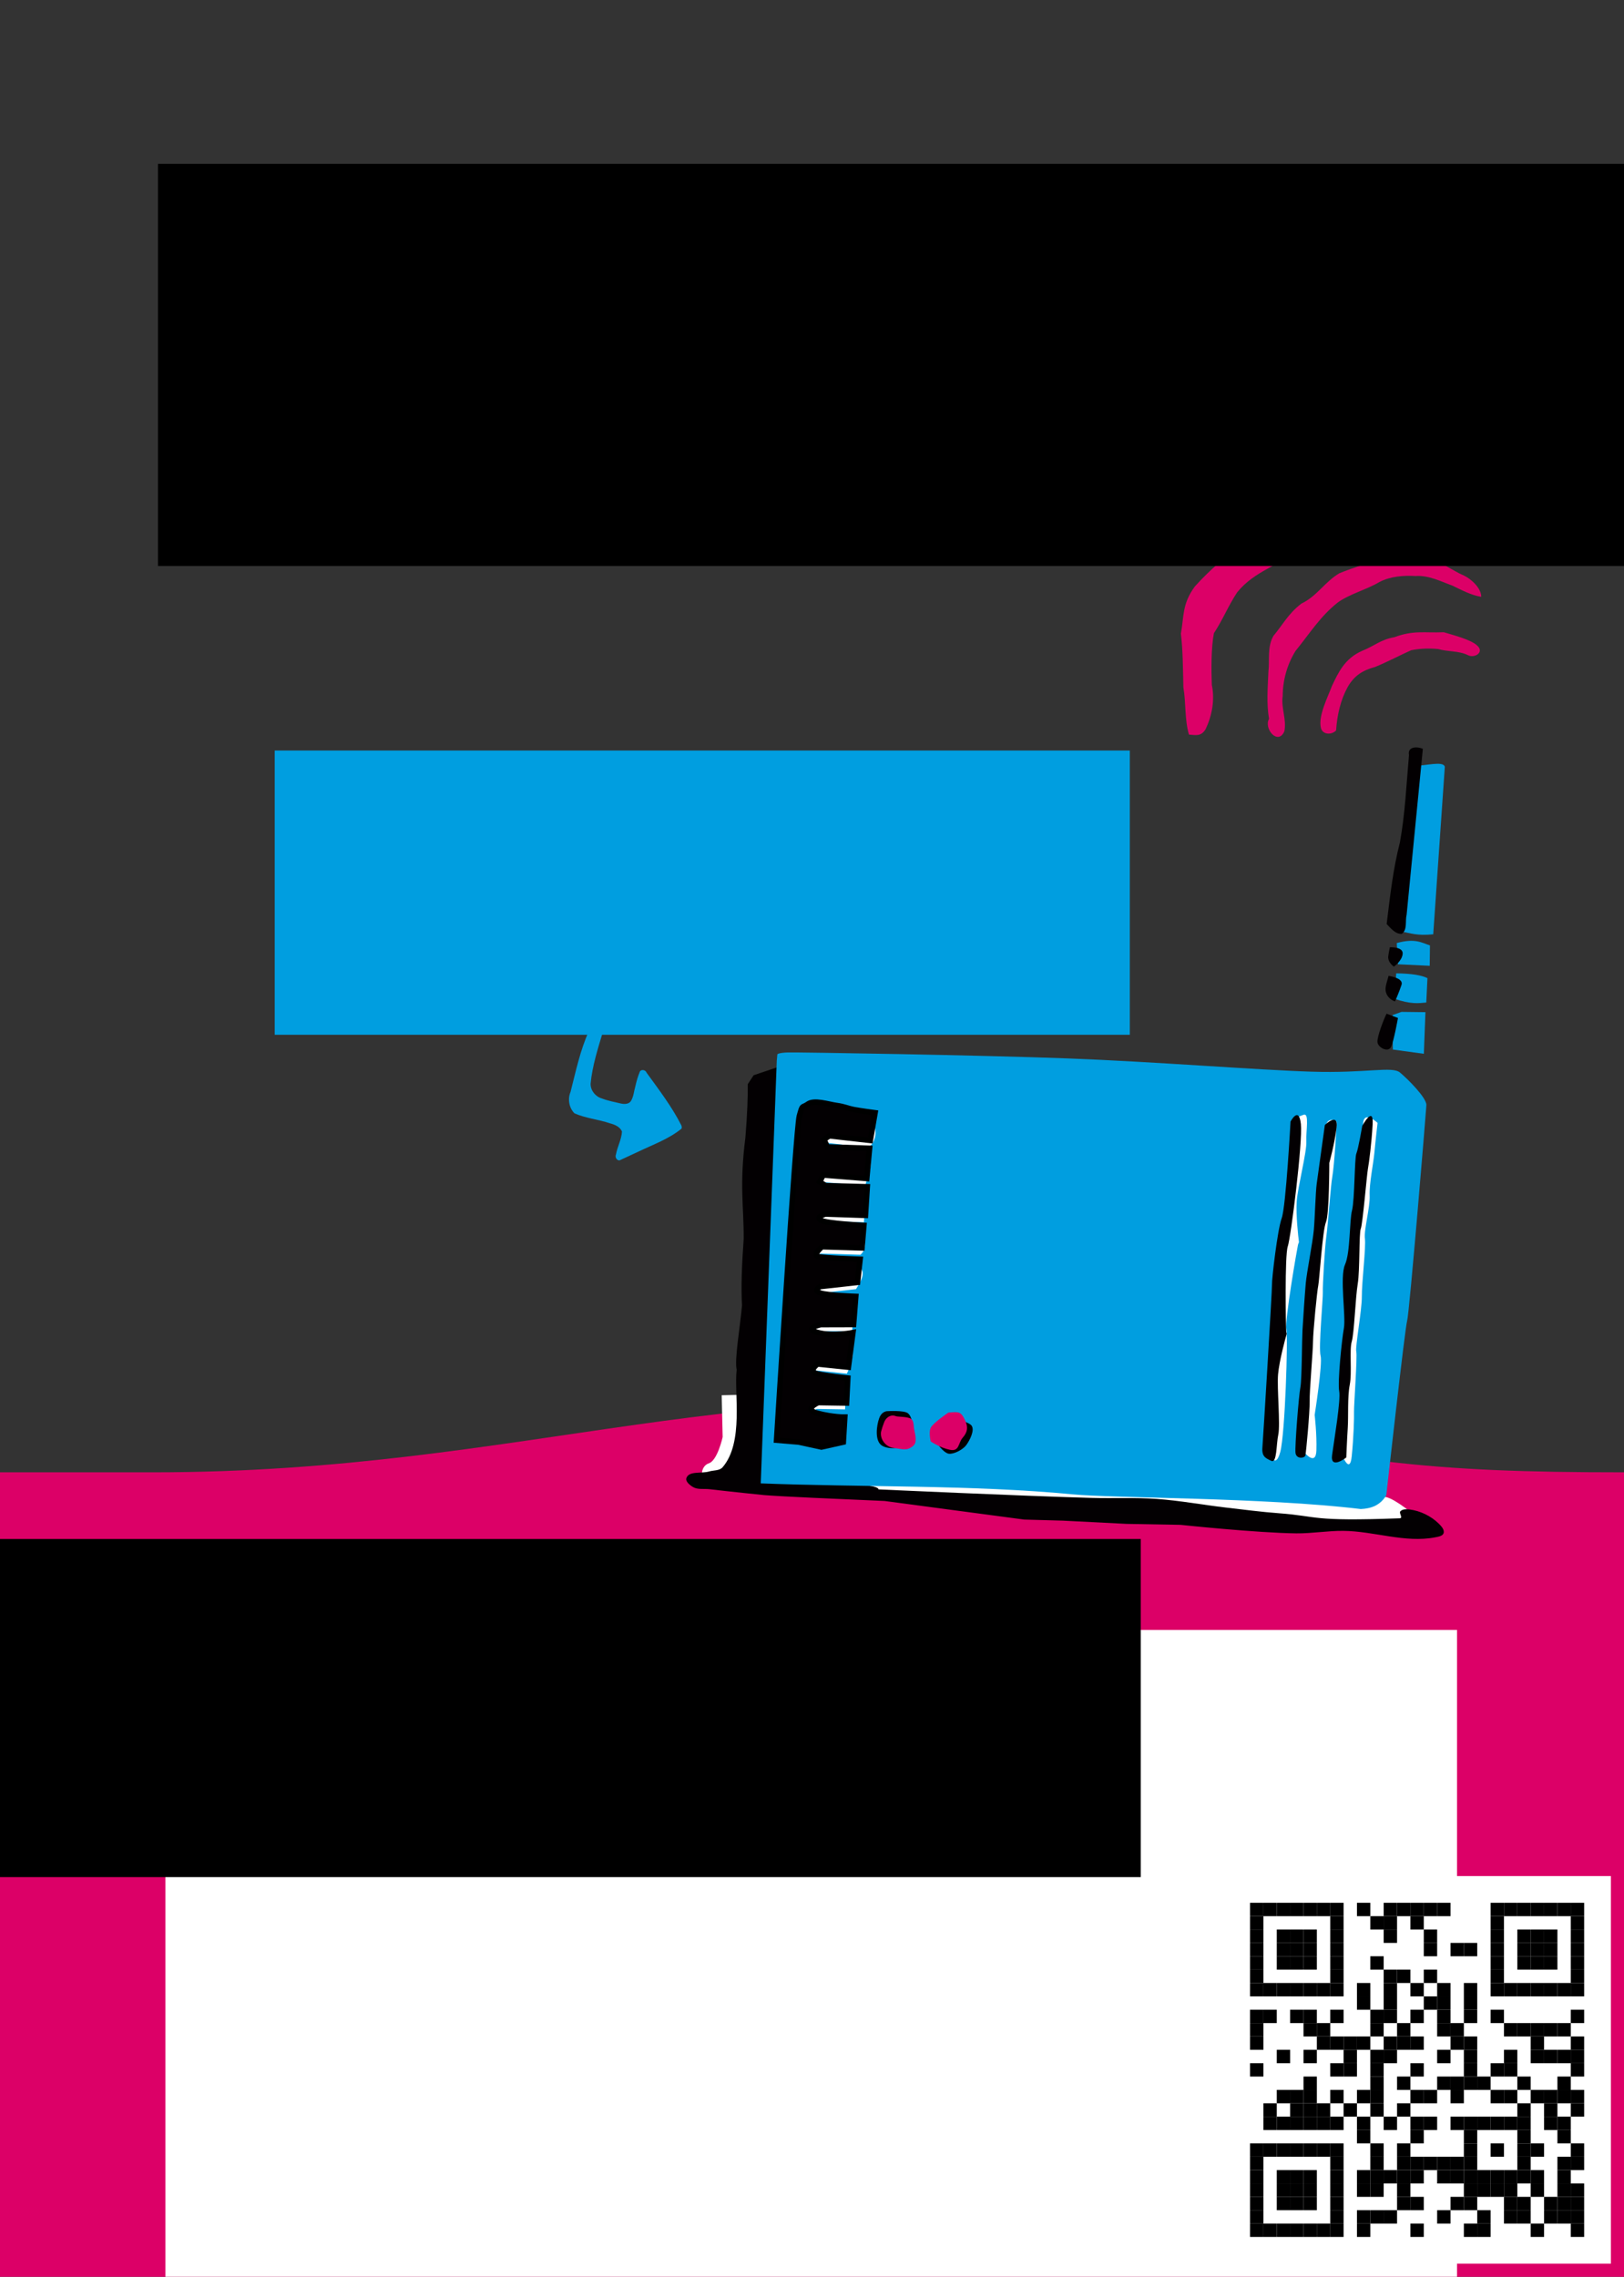 <?xml version="1.0" encoding="UTF-8" standalone="no"?>
<!-- Created with Inkscape (http://www.inkscape.org/) -->

<svg
   xmlns:dc="http://purl.org/dc/elements/1.1/"
   xmlns:cc="http://creativecommons.org/ns#"
   xmlns:rdf="http://www.w3.org/1999/02/22-rdf-syntax-ns#"
   xmlns:svg="http://www.w3.org/2000/svg"
   xmlns="http://www.w3.org/2000/svg"
   xmlns:xlink="http://www.w3.org/1999/xlink"
   xmlns:sodipodi="http://sodipodi.sourceforge.net/DTD/sodipodi-0.dtd"
   xmlns:inkscape="http://www.inkscape.org/namespaces/inkscape"
   width="379.134"
   height="531.496"
   id="svg9558"
   version="1.1"
   inkscape:version="0.92.1 r15371"
   sodipodi:docname="flyer_-_mach_mit_a6_02_rueckseite.svg">
  <rect width="100%" height="100%" fill="#333333" stroke="none"/>
  <defs
     id="defs9560">
    <rect
       height="40"
       width="40"
       id="p" />
  </defs>
  <sodipodi:namedview
     id="base"
     pagecolor="#ffffff"
     bordercolor="#666666"
     borderopacity="1.0"
     inkscape:pageopacity="0.0"
     inkscape:pageshadow="2"
     inkscape:zoom="1.4"
     inkscape:cx="219.01791"
     inkscape:cy="274.5754"
     inkscape:document-units="mm"
     inkscape:current-layer="layer8"
     showgrid="false"
     units="mm"
     showguides="true"
     inkscape:guide-bbox="true"
     inkscape:window-width="1428"
     inkscape:window-height="956"
     inkscape:window-x="262"
     inkscape:window-y="105"
     inkscape:window-maximized="1">
    <sodipodi:guide
       orientation="1,0"
       position="3.543,361.429"
       id="guide9747"
       inkscape:locked="false" />
    <sodipodi:guide
       orientation="0,1"
       position="50,527.953"
       id="guide9749"
       inkscape:locked="false" />
    <sodipodi:guide
       orientation="1,0"
       position="375.591,330"
       id="guide9751"
       inkscape:locked="false" />
    <sodipodi:guide
       orientation="0,1"
       position="95,3.543"
       id="guide9753"
       inkscape:locked="false" />
  </sodipodi:namedview>
  <g
     inkscape:label="Ebene 1"
     inkscape:groupmode="layer"
     id="layer1"
     transform="translate(0,-520.866)">
    <g
       style="display:inline"
       inkscape:label="Content"
       id="layer8"
       transform="translate(3.536,520.866)">
      <path
         sodipodi:nodetypes="csccccc"
         inkscape:connector-curvature="0"
         id="path3234"
         d="m 256.091,330.283 c -85.447,-11.761 -136.287,13.418 -223.813,13.418 l -35.82,0 0,187.795 379.148,0 0,-187.795 c -46.718,0 -61.723,-2.279 -119.515,-13.418 z"
         style="fill:#dc0067;fill-opacity:1;stroke:#7a7a7a icc-color(Gray-Tone, 50.814, 128.002, 128.002);stroke-width:0;stroke-linecap:butt;stroke-miterlimit:0;stroke-opacity:1;stroke-dasharray:none;stroke-dashoffset:71.963;display:inline" />
      <g
         transform="matrix(1.208,0.069,-0.068,1.191,140.419,-633.494)"
         id="g5772"
         style="display:inline">
        <g
           transform="translate(-43.398,0)"
           id="g3373">
          <g
             inkscape:transform-center-x="3.1175141"
             transform="matrix(1.061,-0.058,0.056,1.061,-56.389,-33.457)"
             inkscape:transform-center-y="-114.53849"
             id="g3342">
            <g
               transform="matrix(1,0.029,-0.028,1,11.301,-2.759)"
               inkscape:transform-center-y="-81.312228"
               inkscape:transform-center-x="18.819761"
               id="g3317">
              <path
                 inkscape:connector-curvature="0"
                 id="path7967"
                 d="m 124.736,792.397 0.415,7.685 c 0,0 -0.796,4.362 -2.354,4.916 -1.558,0.554 -1.835,3.462 0.692,3.669 2.527,0.208 126.768,4.05 126.768,4.05 l 1.108,-2.112 c 0,0 -3.635,-2.977 -5.504,-3.358 -1.869,-0.381 -109.598,-2.285 -109.598,-2.285 l -2.666,-13.051 z"
                 style="fill:#ffffff;fill-rule:evenodd;stroke:none" />
              <path
                 sodipodi:nodetypes="ccsscaaaasaaaaaaaccccccaaaaacccccc"
                 style="fill:#030002;fill-opacity:1;fill-rule:evenodd;stroke:none"
                 d="m 128.676,733.327 6.383,-2.415 c 0.541,0.446 -1.359,32.985 -1.369,36.585 -0.023,8.605 -1.665,37.2 -0.635,39.767 0.474,1.181 20.623,-0.1 20.673,1.54 0,0 25.801,0.373 38.703,0.32 3.928,-0.016 7.858,-0.346 11.783,-0.195 4.237,0.163 8.44,0.826 12.666,1.185 3.222,0.274 6.443,0.6 9.674,0.739 7.297,0.315 5.659,1.358 21.91,0.216 0.655,-0.046 -0.211,-0.949 0.06,-1.278 0.361,-0.438 1.09,-0.456 1.655,-0.403 1.963,0.182 3.95,1.087 5.391,2.433 0.481,0.449 1.122,1.109 0.932,1.739 -0.164,0.544 -0.949,0.679 -1.502,0.807 -5.432,1.254 -11.138,-0.786 -16.711,-0.654 -2.847,0.067 -5.664,0.674 -8.511,0.737 -7.021,0.155 -21.049,-0.89 -21.049,-0.89 l -9.808,0.139 -11.533,-0.223 -7.053,0.028 -25.417,-2.603 c -8.836,-0.109 -18.548,-0.208 -21.911,-0.376 0,0 -6.625,-0.47 -9.933,-0.765 -1.007,-0.09 -2.137,0.188 -3.019,-0.306 -0.595,-0.333 -1.442,-0.977 -1.238,-1.628 0.425,-1.359 2.713,-0.865 4.062,-1.322 0.814,-0.275 1.897,-0.182 2.432,-0.854 3.764,-4.736 1.626,-13.7 1.992,-18.038 -0.488,-1.785 0.372,-7.834 0.598,-11.881 -0.29,-3.088 -0.282,-7.29 -0.084,-12.201 -0.152,-6.052 -1.113,-9.777 -0.278,-18.67 0.208,-4.386 0.223,-7.512 0.12,-9.852 z"
                 id="path4148"
                 inkscape:connector-curvature="0" />
              <path
                 sodipodi:nodetypes="ccszzsssccscc"
                 style="fill:#009ee0;fill-opacity:1;fill-rule:evenodd;stroke:none"
                 d="m 132.789,730.494 0.07,-1.155 c 0,0 0.153,-0.292 1.892,-0.403 1.739,-0.111 34.963,-0.639 50.804,-0.542 15.841,0.097 34.164,1.012 44.227,1.015 10.063,0.003 14.663,-1.53 16.138,-0.362 1.475,1.169 5.008,4.521 4.98,5.857 -0.028,1.336 -1.878,38.424 -2.24,39.774 -0.362,1.349 -2.772,32.243 -2.772,32.243 -1.072,1.929 -2.713,2.529 -4.549,2.674 -17.761,-1.587 -44.741,-0.524 -52.429,-1.02 -18.228,-1.177 -38.392,-0.053 -56.58,-0.188 z"
                 id="path4152"
                 inkscape:connector-curvature="0" />
              <path
                 sodipodi:nodetypes="cccccc"
                 inkscape:connector-curvature="0"
                 id="path5598"
                 d="m 245.848,717.879 4.343,-0.087 -0.048,7.669 -5.649,-0.601 -0.256,-6.336 z"
                 style="fill:#009ee0;fill-opacity:1;fill-rule:evenodd;stroke:none" />
              <path
                 sodipodi:nodetypes="ccccc"
                 inkscape:connector-curvature="0"
                 id="path5600"
                 d="m 244.661,710.821 c 2.813,-0.061 4.615,0.202 5.697,0.697 l -0.072,4.495 c -1.446,0.184 -2.815,0.426 -5.762,-0.5 z"
                 style="fill:#009ee0;fill-opacity:1;fill-rule:evenodd;stroke:none" />
              <path
                 sodipodi:nodetypes="ccccc"
                 inkscape:connector-curvature="0"
                 id="path5602"
                 d="m 244.589,705.244 0.337,3.894 5.77,0.096 -0.072,-3.75 c -1.568,-0.47 -2.76,-1.271 -6.034,-0.24 z"
                 style="fill:#009ee0;fill-opacity:1;fill-rule:evenodd;stroke:none" />
              <path
                 sodipodi:nodetypes="ccccc"
                 inkscape:connector-curvature="0"
                 id="path5604"
                 d="m 245.407,703.104 c 1.642,0.235 2.781,0.71 5.745,0.313 L 252.282,672.55 c -0.238,-1.167 -3.568,-0.067 -5.457,-0.024 z"
                 style="fill:#009ee0;fill-opacity:1;fill-rule:evenodd;stroke:none" />
              <path
                 sodipodi:nodetypes="cccccccccccccccscccscccscccscccscccscccccccc"
                 inkscape:connector-curvature="0"
                 id="path7937"
                 d="m 142.622,739.477 4.215,0.915 3.854,0.458 c 0.334,1.648 1.043,3.258 -0.71,5.118 l -7.443,-0.61 -0.96,0.694 0.64,1.345 7.679,0 c 1.183,1.893 0.026,3.724 -0.334,5.576 l -7.916,-0.388 -0.612,1.262 1.113,0.666 7.554,-0.042 -0.167,5.271 -7.262,-0.014 c 0,0 -1.795,0.541 -0.849,1.137 0.946,0.596 7.888,0.707 7.888,0.707 0.206,1.38 1.177,2.74 -0.209,4.161 l -7.262,0.014 c 0,0 -1.753,1.595 -0.598,1.831 1.155,0.236 7.582,0.236 7.582,0.236 1.521,1.099 0.52,2.7 -0.334,4.272 l -6.803,0.985 c 0,0 -1.224,0.791 0.167,1.179 1.391,0.388 6.399,0.402 6.399,0.402 l -0.236,5.187 -5.954,0.208 c 0,0 -3.241,0.804 -0.473,1.456 2.768,0.652 6.358,-0.194 6.358,-0.194 0.656,2.031 0.318,4.172 -0.626,6.38 l -5.593,-0.402 c 0,0 -1.836,1.401 -0.014,1.775 1.822,0.374 5.565,0.61 5.565,0.61 l -0.084,4.605 -5.133,0.083 c 0,0 -2.824,1.318 -0.028,1.956 2.796,0.638 4.925,0.541 4.925,0.541 l -0.125,2.471 -3.937,1.026 -4.174,-0.777 -2.784,-0.208 0.821,-31.723 0.981,-28.309 z"
                 style="fill:#ffffff;fill-opacity:1;fill-rule:evenodd;stroke:none" />
              <path
                 style="fill:#030002;fill-opacity:1;fill-rule:evenodd;stroke:#000000;stroke-width:1px;stroke-linecap:butt;stroke-linejoin:miter;stroke-opacity:1"
                 d="m 143.864,738.397 c 1.553,0.177 2.03,0.472 3.207,0.663 1.177,0.191 3.854,0.459 3.854,0.459 l -0.71,5.133 -7.443,-0.612 -0.96,0.696 0.64,1.349 7.679,0 -0.334,5.593 -7.916,-0.39 -0.612,1.266 1.113,0.668 7.554,-0.042 -0.167,5.286 -7.262,-0.014 c 0,0 -1.795,0.543 -0.849,1.141 0.946,0.598 7.888,0.71 7.888,0.71 l -0.209,4.174 -7.262,0.014 c 0,0 -1.753,1.6 -0.598,1.836 1.155,0.236 7.582,0.236 7.582,0.236 l -0.334,4.285 -6.803,0.988 c 0,0 -1.224,0.793 0.167,1.183 1.391,0.39 6.399,0.403 6.399,0.403 l -0.237,5.203 -5.954,0.209 c 0,0 -3.241,0.807 -0.473,1.461 2.768,0.654 6.358,-0.195 6.358,-0.195 l -0.626,6.399 -5.593,-0.403 c 0,0 -1.836,1.405 -0.014,1.781 1.822,0.376 5.565,0.612 5.565,0.612 l -0.084,4.619 -5.133,0.084 c 0,0 -2.824,1.322 -0.028,1.962 2.796,0.64 4.925,0.543 4.925,0.543 l -0.125,4.619 -3.937,1.029 -4.174,-0.779 -4.007,-0.209 c 0,0 1.707,-57.502 2.258,-59.8 0.552,-2.298 0.373,-1.391 1.491,-2.251 1.118,-0.861 3.609,-0.084 5.161,0.093 z"
                 id="path4150"
                 inkscape:connector-curvature="0"
                 sodipodi:nodetypes="zzcccccccccccccscccscccscccscccscccsccccczzz" />
              <path
                 style="color:#000000;fill:#030002;fill-opacity:1;fill-rule:evenodd;stroke:none;visibility:visible;display:inline;overflow:visible;enable-background:accumulate"
                 d="m 154.969,794.35 c 0,0 -1.057,-0.056 -1.516,1.322 -0.459,1.377 -0.723,4.201 0.612,5.036 1.336,0.835 4.786,0.612 5.245,-1.725 0.459,-2.337 0.014,-3.867 -0.723,-4.382 -0.737,-0.515 -3.617,-0.25 -3.617,-0.25 z"
                 id="path4158"
                 inkscape:connector-curvature="0" />
              <path
                 sodipodi:nodetypes="ccccccccccc"
                 inkscape:connector-curvature="0"
                 id="path4154"
                 d="m 155.887,795.124 c -0.741,0.035 -1.327,0.653 -1.534,1.332 -0.202,0.57 -0.372,1.153 -0.498,1.744 -0.156,1.321 0.86,2.65 2.174,2.855 0.57,0.097 1.149,0.131 1.722,0.212 0.542,0.061 1.121,-0.004 1.572,-0.334 0.423,-0.252 0.822,-0.651 0.846,-1.172 0.104,-1.017 -0.358,-1.975 -0.432,-2.977 -0.041,-0.437 -0.153,-0.925 -0.554,-1.172 -0.569,-0.38 -2.552,-0.262 -2.731,-0.386 -0.18,-0.068 -0.372,-0.108 -0.564,-0.102 z"
                 style="text-decoration:none;color:#000000;fill:#dc0067;fill-opacity:1;fill-rule:evenodd;stroke:none;visibility:visible;display:inline;overflow:visible;enable-background:accumulate" />
              <path
                 style="fill:#030002;fill-opacity:1;fill-rule:evenodd;stroke:none"
                 d="m 165.389,794.99 c -0.779,0.445 -2.017,1.975 -1.989,3.255 0.028,1.28 1.934,3.534 2.908,3.589 0.974,0.056 2.532,-0.876 3.088,-1.697 0.556,-0.821 1.53,-2.81 0.821,-3.645 -0.71,-0.835 -4.827,-1.502 -4.827,-1.502 z"
                 id="path4160"
                 inkscape:connector-curvature="0" />
              <path
                 style="fill:#dc0067;fill-opacity:1;fill-rule:evenodd;stroke:none"
                 d="m 165.946,794.267 c 1.95,-0.263 2.284,-0.228 3.021,1.177 0.738,1.405 0.562,2.336 -0.263,3.355 -0.826,1.019 -0.474,2.6 -2.248,2.301 -1.774,-0.299 -3.531,-1.423 -3.531,-1.423 0,0 -0.457,-1.634 -0.088,-2.512 0.369,-0.878 3.109,-2.898 3.109,-2.898 z"
                 id="path4156"
                 inkscape:connector-curvature="0" />
              <path
                 inkscape:connector-curvature="0"
                 id="path7931"
                 d="m 224.479,799.924 c 0,0 1.159,3.005 1.926,-0.376 0.767,-3.381 0.753,-20.923 0.393,-22.621 -0.36,-1.697 1.483,-14.886 1.612,-15.539 0.129,-0.654 0.22,-0.278 0.129,-0.807 -0.091,-0.529 -0.698,-4.702 -0.606,-7.234 0.092,-2.532 1.562,-9.196 1.399,-11.074 -0.163,-1.878 0.431,-5.342 -0.668,-4.883 -1.099,0.459 -1.848,0.737 -1.917,2.407 -0.069,1.669 -1.79,29.09 -1.946,30.036 -0.156,0.946 -0.249,10.058 0.26,12.256 0.509,2.198 -0.583,17.835 -0.583,17.835 z"
                 style="fill:#ffffff;fill-opacity:1;fill-rule:evenodd;stroke:none" />
              <path
                 style="fill:#030002;fill-opacity:1;fill-rule:evenodd;stroke:none"
                 d="m 226.346,738.719 c 0,0 1.433,-3.005 1.892,0.376 0.459,3.381 -1.155,20.923 -1.669,22.621 -0.515,1.697 0.125,14.886 0.195,15.54 0.07,0.654 0.195,0.278 0.056,0.807 -0.139,0.529 -1.127,4.702 -1.266,7.234 -0.139,2.532 0.723,9.196 0.39,11.074 -0.334,1.878 -0.056,5.342 -1.113,4.883 -1.057,-0.459 -1.781,-0.737 -1.697,-2.407 0.084,-1.669 0.863,-29.09 0.793,-30.036 -0.07,-0.946 0.668,-10.058 1.377,-12.256 0.71,-2.198 1.043,-17.835 1.043,-17.835 z"
                 id="path4162"
                 inkscape:connector-curvature="0" />
              <path
                 inkscape:connector-curvature="0"
                 id="path7933"
                 d="m 230.765,799.493 c 0,0 2.173,2.56 2.18,-0.417 0.007,-2.977 -0.518,-6.525 -0.518,-6.525 0,0 1.17,-9.474 0.731,-10.921 -0.438,-1.447 0.128,-10.712 0.039,-11.714 -0.09,-1.002 0.092,-8.333 0.315,-10.323 0.223,-1.989 0.467,-9.084 0.744,-11.06 0.278,-1.975 0.511,-9.418 0.448,-9.947 -0.063,-0.529 -1.557,-0.779 -1.845,0.403 -0.289,1.183 -0.697,10.545 -0.599,12.062 0.098,1.516 -0.77,8.598 -0.906,10.545 -0.136,1.948 -0.394,6.608 -0.468,8.639 -0.074,2.031 0.337,7.596 0.253,9.891 -0.084,2.295 -0.531,6.886 -0.521,8.458 0.01,1.572 0.146,10.907 0.146,10.907 z"
                 style="fill:#ffffff;fill-opacity:1;fill-rule:evenodd;stroke:none" />
              <path
                 style="fill:#030002;fill-opacity:1;fill-rule:evenodd;stroke:none"
                 d="m 232.592,739.15 c 0,0 2.407,-2.56 2.142,0.417 -0.264,2.977 -1.113,6.525 -1.113,6.525 0,0 0.306,9.474 -0.264,10.921 -0.57,1.447 -0.849,10.712 -1.029,11.714 -0.181,1.002 -0.668,8.333 -0.626,10.323 0.042,1.989 -0.362,9.084 -0.264,11.06 0.097,1.975 -0.348,9.418 -0.459,9.947 -0.111,0.529 -1.628,0.779 -1.809,-0.403 -0.181,-1.183 0.264,-10.545 0.501,-12.062 0.236,-1.516 0.014,-8.598 0.056,-10.545 0.042,-1.948 0.209,-6.608 0.32,-8.639 0.111,-2.031 1.029,-7.596 1.155,-9.891 0.125,-2.295 0.097,-6.886 0.25,-8.458 0.153,-1.572 1.141,-10.907 1.141,-10.907 z"
                 id="path4164"
                 inkscape:connector-curvature="0" />
              <path
                 inkscape:connector-curvature="0"
                 id="path7935"
                 d="m 237.549,799.549 c 0,0 1.6,3.965 1.844,0.376 0.244,-3.589 0.217,-7.109 0.153,-8.236 -0.064,-1.127 0.304,-10.197 0.061,-11.046 -0.243,-0.849 0.795,-7.652 0.692,-10.183 -0.103,-2.532 0.482,-9.098 0.22,-10.656 -0.261,-1.558 0.773,-5.732 0.614,-7.958 -0.159,-2.226 0.489,-5.815 0.612,-7.93 0.123,-2.115 0.401,-5.467 0.401,-5.467 0,0 -2.658,-2.435 -2.622,0.376 0.036,2.81 0.353,10.17 -0.156,11.783 -0.509,1.614 -0.693,9.432 -0.572,11.616 0.121,2.184 -1.944,9.418 -1.234,11.7 0.71,2.282 -0.205,8.041 0.046,10.017 0.251,1.975 -0.746,9.71 -0.499,10.503 0.248,0.793 0.439,5.106 0.439,5.106 z"
                 style="fill:#ffffff;fill-opacity:1;fill-rule:evenodd;stroke:none" />
              <path
                 style="fill:#030002;fill-opacity:1;fill-rule:evenodd;stroke:none"
                 d="m 239.381,739.095 c 0,0 1.962,-3.965 1.878,-0.376 -0.084,3.589 -0.431,7.109 -0.598,8.236 -0.167,1.127 -0.626,10.197 -0.946,11.046 -0.32,0.849 0.097,7.652 -0.236,10.183 -0.334,2.532 -0.348,9.098 -0.751,10.656 -0.403,1.558 0.25,5.732 -0.111,7.958 -0.362,2.226 -0.042,5.815 -0.111,7.93 -0.07,2.115 -0.097,5.467 -0.097,5.467 0,0 -2.88,2.435 -2.588,-0.376 0.292,-2.81 1.28,-10.17 0.918,-11.783 -0.362,-1.614 0.167,-9.432 0.487,-11.616 0.32,-2.184 -1.085,-9.418 -0.167,-11.7 0.918,-2.282 0.529,-8.041 0.96,-10.017 0.431,-1.975 0.139,-9.71 0.459,-10.503 0.32,-0.793 0.904,-5.106 0.904,-5.106 z"
                 id="path4166"
                 inkscape:connector-curvature="0" />
              <path
                 inkscape:connector-curvature="0"
                 id="path5590"
                 d="m 242.642,701.806 c 0.772,0.738 1.619,1.805 2.789,1.724 1.058,-0.783 0.522,-2.405 0.779,-3.556 0.668,-10.207 1.326,-20.414 1.985,-30.622 -1.042,-0.426 -2.838,-0.35 -2.48,1.225 -0.305,5.388 -0.355,10.807 -1.147,16.153 -1.095,4.952 -1.475,10.034 -1.927,15.075 z"
                 style="fill:#030002;fill-opacity:1;fill-rule:evenodd;stroke:none" />
              <path
                 inkscape:connector-curvature="0"
                 id="path5592"
                 d="m 243.363,706.061 c 0,0 -0.096,0.385 -0.24,1.587 -0.144,1.202 1.082,1.947 1.082,1.947 0,0 1.466,-1.106 1.514,-2.428 0.048,-1.322 -2.356,-1.106 -2.356,-1.106 z"
                 style="fill:#030002;fill-opacity:1;fill-rule:evenodd;stroke:none" />
              <path
                 inkscape:connector-curvature="0"
                 id="path5594"
                 d="m 243.291,711.326 c -0.361,1.587 -0.745,2.452 -0.216,3.438 0.529,0.986 1.539,1.226 1.539,1.226 0,0 0.721,-1.827 1.082,-3.101 0.361,-1.274 -2.404,-1.563 -2.404,-1.563 z"
                 style="fill:#030002;fill-opacity:1;fill-rule:evenodd;stroke:none" />
              <path
                 inkscape:connector-curvature="0"
                 id="path5596"
                 d="m 243.147,718.297 c -0.433,0.913 -1.611,4.279 -1.49,5.289 0.12,1.01 2.019,1.923 2.5,0.793 0.481,-1.13 1.082,-5.361 1.082,-5.361 z"
                 style="fill:#030002;fill-opacity:1;fill-rule:evenodd;stroke:none" />
            </g>
            <g
               inkscape:transform-center-y="-27.693387"
               inkscape:transform-center-x="16.518311"
               transform="matrix(1.003,-0.048,0.046,1.003,-32.772,7.583)"
               id="g3295">
              <path
                 style="color:#000000;fill:#dc0067;fill-opacity:1;fill-rule:nonzero;stroke:none;stroke-width:0.833px;marker:none;visibility:visible;display:inline;overflow:visible;enable-background:accumulate"
                 d="m 199.564,671.289 c -0.686,-2.817 -0.271,-5.81 -0.639,-8.687 0.057,-3.272 0.209,-6.645 -0.034,-9.877 0.71,-3.126 0.418,-5.427 2.896,-8.542 5.81,-6 12.218,-9.374 18.65,-14.656 2.988,-2.235 5.679,-3.03 8.962,-4.78 2.64,-0.529 5.887,-0.24 8.553,-0.024 6.479,1.175 13.299,1.498 18.5,5.745 1.5,1.394 4.635,4.437 3.593,6.197 -2.744,1.123 -5.56,-0.697 -8.029,-1.834 -3.021,-1.514 -6.337,-1.986 -9.679,-2.6 -3.207,-1.02 -6.619,-2.1 -10.005,-0.878 -4.382,0.767 -7.641,4.093 -11.173,6.56 -3.938,3.226 -8.409,3.814 -11.786,7.706 -1.835,2.605 -2.669,4.672 -4.515,7.304 -0.619,2.681 -0.762,6.694 -0.774,9.455 0.45,2.745 -0.196,5.612 -1.466,8.057 -0.895,1.314 -1.745,1.018 -3.053,0.854 z"
                 id="path3249"
                 inkscape:connector-curvature="0"
                 sodipodi:nodetypes="cccccccccccccccccc" />
              <path
                 style="color:#000000;fill:#dc0067;fill-opacity:1;fill-rule:nonzero;stroke:none;stroke-width:0.833px;marker:none;visibility:visible;display:inline;overflow:visible;enable-background:accumulate"
                 d="m 215.602,653.866 c -1.243,1.957 -0.854,4.404 -1.2,6.601 -0.238,2.85 -0.604,5.724 -0.248,8.58 -1.08,1.779 1.431,4.998 2.671,2.409 0.534,-2.126 -0.437,-4.31 -0.025,-6.477 0.136,-2.895 1.051,-5.755 2.669,-8.16 2.672,-3.052 4.717,-6.121 7.971,-8.509 2.079,-1.44 5.467,-2.199 7.677,-3.425 2.077,-0.992 4.396,-1.049 6.643,-0.829 2.376,-0.049 4.442,1.172 6.561,2.057 1.643,0.889 3.285,1.901 5.117,2.285 0.084,-1.556 -1.596,-3.319 -3.037,-4.085 -1.945,-0.908 -3.934,-2.823 -6.082,-2.99 -2.446,-0.375 -4.847,-0.163 -7.269,-0.619 -2.632,0.159 -6.705,1.384 -9.065,2.236 -2.745,1.493 -4.193,4.012 -7.096,5.253 -2.523,1.802 -3.605,3.839 -5.287,5.673 z"
                 id="path3251"
                 inkscape:connector-curvature="0"
                 sodipodi:nodetypes="ccccccccccccccccc" />
              <path
                 style="color:#000000;fill:#dc0067;fill-opacity:1;fill-rule:nonzero;stroke:none;stroke-width:0.833px;marker:none;visibility:visible;display:inline;overflow:visible;enable-background:accumulate"
                 d="m 225.778,663.523 c -0.833,2.009 -2.69,5.28 -2.338,7.508 0.184,1.381 1.874,1.526 2.74,0.686 0.311,-2.889 1.089,-5.628 2.401,-7.808 1.325,-2.188 2.992,-3.016 5.15,-3.519 1.955,-0.689 4.716,-2.005 6.636,-2.769 1.616,-0.257 3.289,-0.225 4.899,-5.1e-4 1.713,0.595 3.628,0.455 5.254,1.324 1.162,0.744 3.099,-0.316 1.86,-1.596 -1.058,-1.204 -4.527,-2.232 -5.97,-2.76 -3.592,-0.01 -5.421,-0.648 -8.958,0.504 -2.555,0.341 -3.556,1.39 -5.937,2.24 -3.275,1.282 -4.525,3.889 -5.735,6.19 z"
                 id="path3253"
                 inkscape:connector-curvature="0"
                 sodipodi:nodetypes="ccccccccccccc" />
            </g>
          </g>
        </g>
      </g>
      <flowRoot
         transform="translate(318.457,40.413)"
         style="font-style:normal;font-variant:normal;font-weight:bold;font-stretch:normal;line-height:0.01%;font-family:Asap;-inkscape-font-specification:'Asap Bold';text-align:start;letter-spacing:0px;word-spacing:0px;writing-mode:lr-tb;text-anchor:start;display:inline;fill:#000000;fill-opacity:1;stroke:none"
         id="flowRoot4877"
         xml:space="preserve"><flowRegion
           id="flowRegion4879"><rect
             style="font-style:normal;font-variant:normal;font-weight:bold;font-stretch:normal;font-size:20px;line-height:125%;font-family:Asap;-inkscape-font-specification:'Asap Bold';text-align:start;writing-mode:lr-tb;text-anchor:start;fill:#000000"
             y="-2.163"
             x="-285.105"
             height="93.881"
             width="366.317"
             id="rect4881" /></flowRegion><flowPara
           id="flowPara3209"
           style="font-style:normal;font-variant:normal;font-weight:bold;font-stretch:normal;font-size:30px;line-height:125%;font-family:Asap;-inkscape-font-specification:'Asap Bold';text-align:start;writing-mode:lr-tb;text-anchor:start;fill:#000000">Mitmachen ist einfach:</flowPara><flowPara
           id="flowPara4901"
           style="font-style:normal;font-variant:normal;font-weight:bold;font-stretch:normal;font-size:30px;line-height:125%;font-family:Asap;-inkscape-font-specification:'Asap Bold';text-align:start;writing-mode:lr-tb;text-anchor:start;fill:#000000"> </flowPara></flowRoot>      <flowRoot
         xml:space="preserve"
         id="flowRoot3197"
         style="color:#000000;font-style:normal;font-variant:normal;font-weight:bold;font-stretch:normal;line-height:0.01%;font-family:Asap;-inkscape-font-specification:'Asap Bold';text-align:start;letter-spacing:0px;word-spacing:0px;writing-mode:lr-tb;text-anchor:start;display:inline;overflow:visible;visibility:visible;fill:#009ee0;fill-opacity:1;fill-rule:nonzero;stroke:none;marker:none;enable-background:accumulate"
         transform="translate(345.7,177.368)"><flowRegion
           id="flowRegion3199"><rect
             id="rect3201"
             width="199.632"
             height="66.354"
             x="-285.105"
             y="-2.163"
             style="color:#000000;font-style:normal;font-variant:normal;font-weight:bold;font-stretch:normal;font-size:20px;line-height:125%;font-family:Asap;-inkscape-font-specification:'Asap Bold';text-align:start;letter-spacing:0px;writing-mode:lr-tb;text-anchor:start;display:inline;overflow:visible;visibility:visible;fill:#009ee0;fill-opacity:1;fill-rule:nonzero;stroke:none;marker:none;enable-background:accumulate" /></flowRegion><flowPara
           id="flowPara4185"
           style="color:#000000;font-style:normal;font-variant:normal;font-weight:bold;font-stretch:normal;font-size:20px;line-height:125%;font-family:Asap;-inkscape-font-specification:'Asap Bold';text-align:end;letter-spacing:0px;writing-mode:lr-tb;text-anchor:end;display:inline;overflow:visible;visibility:visible;fill:#009ee0;fill-opacity:1;fill-rule:nonzero;stroke:none;marker:none;enable-background:accumulate">Du brauchst nur einen Freifunk-Route<flowSpan
   id="flowSpan3302"
   style="color:#000000;font-style:normal;line-height:125%;-inkscape-font-specification:'Asap Bold';text-align:end;letter-spacing:1.31px;text-anchor:end;display:inline;overflow:visible;visibility:visible;fill:#009ee0;fill-opacity:1;fill-rule:nonzero;stroke:none;marker:none;enable-background:accumulate">r</flowSpan></flowPara></flowRoot>      <path
         sodipodi:nodetypes="sccccccccccccccccccccccccs"
         inkscape:connector-curvature="0"
         id="path3306"
         d="m 155.572,263.472 c -2.974,2.424 -6.634,3.713 -10.053,5.356 -1.473,0.693 -2.954,1.37 -4.431,2.057 -0.676,0.036 -1.098,-0.809 -0.823,-1.381 0.325,-1.825 1.3,-3.491 1.405,-5.362 -0.483,-1.139 -1.731,-1.632 -2.848,-1.924 -2.704,-0.915 -5.606,-1.161 -8.234,-2.314 -1.29,-1.279 -1.632,-3.361 -0.923,-5.018 1.229,-4.808 2.245,-9.715 4.305,-14.258 0.798,-1.892 1.517,-3.865 2.812,-5.488 0.696,-0.236 1.257,0.527 1.26,1.16 0.214,1.497 -0.474,2.91 -0.761,4.348 -1.201,4.049 -2.536,8.105 -2.936,12.331 -0.042,1.557 1.11,3 2.586,3.431 1.482,0.573 3.053,0.867 4.596,1.22 0.804,0.164 1.855,0.113 2.291,-0.704 0.581,-1.006 0.638,-2.202 0.965,-3.298 0.269,-1.215 0.613,-2.416 1.099,-3.564 0.426,-0.489 1.322,-0.265 1.523,0.333 2.881,3.988 5.905,7.915 8.132,12.323 0.081,0.241 0.15,0.509 0.035,0.751 z"
         style="fill:#009ee0;fill-opacity:1;stroke:none;display:inline" />
      <flowRoot
         xml:space="preserve"
         id="flowRoot4097"
         style="font-style:normal;font-variant:normal;font-weight:normal;font-stretch:normal;line-height:0.01%;font-family:Asap;-inkscape-font-specification:Asap;text-align:start;letter-spacing:0px;word-spacing:0px;writing-mode:lr-tb;text-anchor:start;display:inline;fill:#ffffff;fill-opacity:1;stroke:none"
         transform="translate(314.364,355.028)"><flowRegion
           id="flowRegion4099"><rect
             id="rect4101"
             width="301.537"
             height="225.602"
             x="-279.287"
             y="25.475"
             style="font-style:normal;font-variant:normal;font-weight:normal;font-stretch:normal;font-size:16px;line-height:125%;font-family:Asap;-inkscape-font-specification:Asap;text-align:start;writing-mode:lr-tb;text-anchor:start;fill:#ffffff;fill-opacity:1" /></flowRegion><flowPara
           id="flowPara4115"
           style="font-style:normal;font-variant:normal;font-weight:normal;font-stretch:normal;font-size:14px;line-height:125%;font-family:Asap;-inkscape-font-specification:Asap;text-align:start;writing-mode:lr-tb;text-anchor:start;fill:#ffffff;fill-opacity:1">Lass' dir erklären, wie du deinen eigenen Router aufsetzt.</flowPara><flowPara
           style="font-style:normal;font-variant:normal;font-weight:normal;font-stretch:normal;font-size:14px;line-height:125%;font-family:Asap;-inkscape-font-specification:Asap;text-align:start;writing-mode:lr-tb;text-anchor:start;fill:#ffffff;fill-opacity:1"
           id="flowPara80">Genaueres erfährst du auf unserer Homepage.</flowPara><flowPara
           id="flowPara4163"
           style="font-style:italic;font-variant:normal;font-weight:normal;font-stretch:normal;font-size:14px;line-height:125%;font-family:Asap;-inkscape-font-specification:Asap;text-align:start;writing-mode:lr-tb;text-anchor:start;fill:#ffffff;fill-opacity:1"> </flowPara><flowPara
           id="flowPara4183"
           style="font-style:italic;font-variant:normal;font-weight:bold;font-stretch:normal;font-size:14px;line-height:125%;font-family:Asap;-inkscape-font-specification:'Asap Bold';text-align:start;writing-mode:lr-tb;text-anchor:start;fill:#ffffff;fill-opacity:1">pforzheim.freifunk.net</flowPara><flowPara
           id="flowPara4181"
           style="font-style:italic;font-variant:normal;font-weight:bold;font-stretch:normal;font-size:14px;line-height:125%;font-family:Asap;-inkscape-font-specification:'Asap Bold';text-align:start;writing-mode:lr-tb;text-anchor:start;fill:#ffffff;fill-opacity:1">freifunk@pf-lug.de</flowPara></flowRoot>      <flowRoot
         style="font-style:normal;font-weight:normal;line-height:0.01%;font-family:sans-serif;letter-spacing:0px;word-spacing:0px;fill:#000000;fill-opacity:1;stroke:none"
         id="flowRoot9717"
         xml:space="preserve"><flowRegion
           id="flowRegion9719"
           style="font-family:sans-serif"><rect
             y="359.259"
             x="-7.271"
             height="78.94"
             width="270.057"
             id="rect9721"
             style="font-family:sans-serif" /></flowRegion><flowPara
           id="flowPara9723"
           style="font-size:40px;line-height:1.25;font-family:sans-serif"> </flowPara></flowRoot>      <g
         id="g5637"
         transform="matrix(0.078,0,0,0.078,282.055,437.953)">
        <rect
           id="rect4700"
           cy="0"
           cx="0"
           height="1160"
           width="1160"
           x="0"
           y="0"
           style="fill:#ffffff" />
        <g
           id="g5319"
           style="fill:#000000">
          <use
             id="use4705"
             xlink:href="#p"
             y="80"
             x="80"
             width="100%"
             height="100%" />
          <use
             id="use4707"
             xlink:href="#p"
             y="120"
             x="80"
             width="100%"
             height="100%" />
          <use
             id="use4709"
             xlink:href="#p"
             y="160"
             x="80"
             width="100%"
             height="100%" />
          <use
             id="use4711"
             xlink:href="#p"
             y="200"
             x="80"
             width="100%"
             height="100%" />
          <use
             id="use4713"
             xlink:href="#p"
             y="240"
             x="80"
             width="100%"
             height="100%" />
          <use
             id="use4715"
             xlink:href="#p"
             y="280"
             x="80"
             width="100%"
             height="100%" />
          <use
             id="use4717"
             xlink:href="#p"
             y="320"
             x="80"
             width="100%"
             height="100%" />
          <use
             id="use4719"
             xlink:href="#p"
             y="400"
             x="80"
             width="100%"
             height="100%" />
          <use
             id="use4721"
             xlink:href="#p"
             y="440"
             x="80"
             width="100%"
             height="100%" />
          <use
             id="use4723"
             xlink:href="#p"
             y="480"
             x="80"
             width="100%"
             height="100%" />
          <use
             id="use4725"
             xlink:href="#p"
             y="560"
             x="80"
             width="100%"
             height="100%" />
          <use
             id="use4727"
             xlink:href="#p"
             y="800"
             x="80"
             width="100%"
             height="100%" />
          <use
             id="use4729"
             xlink:href="#p"
             y="840"
             x="80"
             width="100%"
             height="100%" />
          <use
             id="use4731"
             xlink:href="#p"
             y="880"
             x="80"
             width="100%"
             height="100%" />
          <use
             id="use4733"
             xlink:href="#p"
             y="920"
             x="80"
             width="100%"
             height="100%" />
          <use
             id="use4735"
             xlink:href="#p"
             y="960"
             x="80"
             width="100%"
             height="100%" />
          <use
             id="use4737"
             xlink:href="#p"
             y="1000"
             x="80"
             width="100%"
             height="100%" />
          <use
             id="use4739"
             xlink:href="#p"
             y="1040"
             x="80"
             width="100%"
             height="100%" />
          <use
             id="use4741"
             xlink:href="#p"
             y="80"
             x="120"
             width="100%"
             height="100%" />
          <use
             id="use4743"
             xlink:href="#p"
             y="320"
             x="120"
             width="100%"
             height="100%" />
          <use
             id="use4745"
             xlink:href="#p"
             y="400"
             x="120"
             width="100%"
             height="100%" />
          <use
             id="use4747"
             xlink:href="#p"
             y="680"
             x="120"
             width="100%"
             height="100%" />
          <use
             id="use4749"
             xlink:href="#p"
             y="720"
             x="120"
             width="100%"
             height="100%" />
          <use
             id="use4751"
             xlink:href="#p"
             y="800"
             x="120"
             width="100%"
             height="100%" />
          <use
             id="use4753"
             xlink:href="#p"
             y="1040"
             x="120"
             width="100%"
             height="100%" />
          <use
             id="use4755"
             xlink:href="#p"
             y="80"
             x="160"
             width="100%"
             height="100%" />
          <use
             id="use4757"
             xlink:href="#p"
             y="160"
             x="160"
             width="100%"
             height="100%" />
          <use
             id="use4759"
             xlink:href="#p"
             y="200"
             x="160"
             width="100%"
             height="100%" />
          <use
             id="use4761"
             xlink:href="#p"
             y="240"
             x="160"
             width="100%"
             height="100%" />
          <use
             id="use4763"
             xlink:href="#p"
             y="320"
             x="160"
             width="100%"
             height="100%" />
          <use
             id="use4765"
             xlink:href="#p"
             y="520"
             x="160"
             width="100%"
             height="100%" />
          <use
             id="use4767"
             xlink:href="#p"
             y="640"
             x="160"
             width="100%"
             height="100%" />
          <use
             id="use4769"
             xlink:href="#p"
             y="720"
             x="160"
             width="100%"
             height="100%" />
          <use
             id="use4771"
             xlink:href="#p"
             y="800"
             x="160"
             width="100%"
             height="100%" />
          <use
             id="use4773"
             xlink:href="#p"
             y="880"
             x="160"
             width="100%"
             height="100%" />
          <use
             id="use4775"
             xlink:href="#p"
             y="920"
             x="160"
             width="100%"
             height="100%" />
          <use
             id="use4777"
             xlink:href="#p"
             y="960"
             x="160"
             width="100%"
             height="100%" />
          <use
             id="use4779"
             xlink:href="#p"
             y="1040"
             x="160"
             width="100%"
             height="100%" />
          <use
             id="use4781"
             xlink:href="#p"
             y="80"
             x="200"
             width="100%"
             height="100%" />
          <use
             id="use4783"
             xlink:href="#p"
             y="160"
             x="200"
             width="100%"
             height="100%" />
          <use
             id="use4785"
             xlink:href="#p"
             y="200"
             x="200"
             width="100%"
             height="100%" />
          <use
             id="use4787"
             xlink:href="#p"
             y="240"
             x="200"
             width="100%"
             height="100%" />
          <use
             id="use4789"
             xlink:href="#p"
             y="320"
             x="200"
             width="100%"
             height="100%" />
          <use
             id="use4791"
             xlink:href="#p"
             y="400"
             x="200"
             width="100%"
             height="100%" />
          <use
             id="use4793"
             xlink:href="#p"
             y="640"
             x="200"
             width="100%"
             height="100%" />
          <use
             id="use4795"
             xlink:href="#p"
             y="680"
             x="200"
             width="100%"
             height="100%" />
          <use
             id="use4797"
             xlink:href="#p"
             y="720"
             x="200"
             width="100%"
             height="100%" />
          <use
             id="use4799"
             xlink:href="#p"
             y="800"
             x="200"
             width="100%"
             height="100%" />
          <use
             id="use4801"
             xlink:href="#p"
             y="880"
             x="200"
             width="100%"
             height="100%" />
          <use
             id="use4803"
             xlink:href="#p"
             y="920"
             x="200"
             width="100%"
             height="100%" />
          <use
             id="use4805"
             xlink:href="#p"
             y="960"
             x="200"
             width="100%"
             height="100%" />
          <use
             id="use4807"
             xlink:href="#p"
             y="1040"
             x="200"
             width="100%"
             height="100%" />
          <use
             id="use4809"
             xlink:href="#p"
             y="80"
             x="240"
             width="100%"
             height="100%" />
          <use
             id="use4811"
             xlink:href="#p"
             y="160"
             x="240"
             width="100%"
             height="100%" />
          <use
             id="use4813"
             xlink:href="#p"
             y="200"
             x="240"
             width="100%"
             height="100%" />
          <use
             id="use4815"
             xlink:href="#p"
             y="240"
             x="240"
             width="100%"
             height="100%" />
          <use
             id="use4817"
             xlink:href="#p"
             y="320"
             x="240"
             width="100%"
             height="100%" />
          <use
             id="use4819"
             xlink:href="#p"
             y="400"
             x="240"
             width="100%"
             height="100%" />
          <use
             id="use4821"
             xlink:href="#p"
             y="440"
             x="240"
             width="100%"
             height="100%" />
          <use
             id="use4823"
             xlink:href="#p"
             y="520"
             x="240"
             width="100%"
             height="100%" />
          <use
             id="use4825"
             xlink:href="#p"
             y="600"
             x="240"
             width="100%"
             height="100%" />
          <use
             id="use4827"
             xlink:href="#p"
             y="640"
             x="240"
             width="100%"
             height="100%" />
          <use
             id="use4829"
             xlink:href="#p"
             y="680"
             x="240"
             width="100%"
             height="100%" />
          <use
             id="use4831"
             xlink:href="#p"
             y="720"
             x="240"
             width="100%"
             height="100%" />
          <use
             id="use4833"
             xlink:href="#p"
             y="800"
             x="240"
             width="100%"
             height="100%" />
          <use
             id="use4835"
             xlink:href="#p"
             y="880"
             x="240"
             width="100%"
             height="100%" />
          <use
             id="use4837"
             xlink:href="#p"
             y="920"
             x="240"
             width="100%"
             height="100%" />
          <use
             id="use4839"
             xlink:href="#p"
             y="960"
             x="240"
             width="100%"
             height="100%" />
          <use
             id="use4841"
             xlink:href="#p"
             y="1040"
             x="240"
             width="100%"
             height="100%" />
          <use
             id="use4843"
             xlink:href="#p"
             y="80"
             x="280"
             width="100%"
             height="100%" />
          <use
             id="use4845"
             xlink:href="#p"
             y="320"
             x="280"
             width="100%"
             height="100%" />
          <use
             id="use4847"
             xlink:href="#p"
             y="440"
             x="280"
             width="100%"
             height="100%" />
          <use
             id="use4849"
             xlink:href="#p"
             y="480"
             x="280"
             width="100%"
             height="100%" />
          <use
             id="use4851"
             xlink:href="#p"
             y="680"
             x="280"
             width="100%"
             height="100%" />
          <use
             id="use4853"
             xlink:href="#p"
             y="720"
             x="280"
             width="100%"
             height="100%" />
          <use
             id="use4855"
             xlink:href="#p"
             y="800"
             x="280"
             width="100%"
             height="100%" />
          <use
             id="use4857"
             xlink:href="#p"
             y="1040"
             x="280"
             width="100%"
             height="100%" />
          <use
             id="use4859"
             xlink:href="#p"
             y="80"
             x="320"
             width="100%"
             height="100%" />
          <use
             id="use4861"
             xlink:href="#p"
             y="120"
             x="320"
             width="100%"
             height="100%" />
          <use
             id="use4863"
             xlink:href="#p"
             y="160"
             x="320"
             width="100%"
             height="100%" />
          <use
             id="use4865"
             xlink:href="#p"
             y="200"
             x="320"
             width="100%"
             height="100%" />
          <use
             id="use4867"
             xlink:href="#p"
             y="240"
             x="320"
             width="100%"
             height="100%" />
          <use
             id="use4869"
             xlink:href="#p"
             y="280"
             x="320"
             width="100%"
             height="100%" />
          <use
             id="use4871"
             xlink:href="#p"
             y="320"
             x="320"
             width="100%"
             height="100%" />
          <use
             id="use4873"
             xlink:href="#p"
             y="400"
             x="320"
             width="100%"
             height="100%" />
          <use
             id="use4875"
             xlink:href="#p"
             y="480"
             x="320"
             width="100%"
             height="100%" />
          <use
             id="use4877"
             xlink:href="#p"
             y="560"
             x="320"
             width="100%"
             height="100%" />
          <use
             id="use4879"
             xlink:href="#p"
             y="640"
             x="320"
             width="100%"
             height="100%" />
          <use
             id="use4881"
             xlink:href="#p"
             y="720"
             x="320"
             width="100%"
             height="100%" />
          <use
             id="use4883"
             xlink:href="#p"
             y="800"
             x="320"
             width="100%"
             height="100%" />
          <use
             id="use4885"
             xlink:href="#p"
             y="840"
             x="320"
             width="100%"
             height="100%" />
          <use
             id="use4887"
             xlink:href="#p"
             y="880"
             x="320"
             width="100%"
             height="100%" />
          <use
             id="use4889"
             xlink:href="#p"
             y="920"
             x="320"
             width="100%"
             height="100%" />
          <use
             id="use4891"
             xlink:href="#p"
             y="960"
             x="320"
             width="100%"
             height="100%" />
          <use
             id="use4893"
             xlink:href="#p"
             y="1000"
             x="320"
             width="100%"
             height="100%" />
          <use
             id="use4895"
             xlink:href="#p"
             y="1040"
             x="320"
             width="100%"
             height="100%" />
          <use
             id="use4897"
             xlink:href="#p"
             y="480"
             x="360"
             width="100%"
             height="100%" />
          <use
             id="use4899"
             xlink:href="#p"
             y="520"
             x="360"
             width="100%"
             height="100%" />
          <use
             id="use4901"
             xlink:href="#p"
             y="560"
             x="360"
             width="100%"
             height="100%" />
          <use
             id="use4903"
             xlink:href="#p"
             y="680"
             x="360"
             width="100%"
             height="100%" />
          <use
             id="use4905"
             xlink:href="#p"
             y="80"
             x="400"
             width="100%"
             height="100%" />
          <use
             id="use4907"
             xlink:href="#p"
             y="320"
             x="400"
             width="100%"
             height="100%" />
          <use
             id="use4909"
             xlink:href="#p"
             y="360"
             x="400"
             width="100%"
             height="100%" />
          <use
             id="use4911"
             xlink:href="#p"
             y="480"
             x="400"
             width="100%"
             height="100%" />
          <use
             id="use4913"
             xlink:href="#p"
             y="640"
             x="400"
             width="100%"
             height="100%" />
          <use
             id="use4915"
             xlink:href="#p"
             y="720"
             x="400"
             width="100%"
             height="100%" />
          <use
             id="use4917"
             xlink:href="#p"
             y="760"
             x="400"
             width="100%"
             height="100%" />
          <use
             id="use4919"
             xlink:href="#p"
             y="880"
             x="400"
             width="100%"
             height="100%" />
          <use
             id="use4921"
             xlink:href="#p"
             y="920"
             x="400"
             width="100%"
             height="100%" />
          <use
             id="use4923"
             xlink:href="#p"
             y="1000"
             x="400"
             width="100%"
             height="100%" />
          <use
             id="use4925"
             xlink:href="#p"
             y="1040"
             x="400"
             width="100%"
             height="100%" />
          <use
             id="use4927"
             xlink:href="#p"
             y="120"
             x="440"
             width="100%"
             height="100%" />
          <use
             id="use4929"
             xlink:href="#p"
             y="240"
             x="440"
             width="100%"
             height="100%" />
          <use
             id="use4931"
             xlink:href="#p"
             y="400"
             x="440"
             width="100%"
             height="100%" />
          <use
             id="use4933"
             xlink:href="#p"
             y="440"
             x="440"
             width="100%"
             height="100%" />
          <use
             id="use4935"
             xlink:href="#p"
             y="520"
             x="440"
             width="100%"
             height="100%" />
          <use
             id="use4937"
             xlink:href="#p"
             y="560"
             x="440"
             width="100%"
             height="100%" />
          <use
             id="use4939"
             xlink:href="#p"
             y="600"
             x="440"
             width="100%"
             height="100%" />
          <use
             id="use4941"
             xlink:href="#p"
             y="640"
             x="440"
             width="100%"
             height="100%" />
          <use
             id="use4943"
             xlink:href="#p"
             y="680"
             x="440"
             width="100%"
             height="100%" />
          <use
             id="use4945"
             xlink:href="#p"
             y="800"
             x="440"
             width="100%"
             height="100%" />
          <use
             id="use4947"
             xlink:href="#p"
             y="840"
             x="440"
             width="100%"
             height="100%" />
          <use
             id="use4949"
             xlink:href="#p"
             y="880"
             x="440"
             width="100%"
             height="100%" />
          <use
             id="use4951"
             xlink:href="#p"
             y="920"
             x="440"
             width="100%"
             height="100%" />
          <use
             id="use4953"
             xlink:href="#p"
             y="1000"
             x="440"
             width="100%"
             height="100%" />
          <use
             id="use4955"
             xlink:href="#p"
             y="80"
             x="480"
             width="100%"
             height="100%" />
          <use
             id="use4957"
             xlink:href="#p"
             y="120"
             x="480"
             width="100%"
             height="100%" />
          <use
             id="use4959"
             xlink:href="#p"
             y="160"
             x="480"
             width="100%"
             height="100%" />
          <use
             id="use4961"
             xlink:href="#p"
             y="280"
             x="480"
             width="100%"
             height="100%" />
          <use
             id="use4963"
             xlink:href="#p"
             y="320"
             x="480"
             width="100%"
             height="100%" />
          <use
             id="use4965"
             xlink:href="#p"
             y="360"
             x="480"
             width="100%"
             height="100%" />
          <use
             id="use4967"
             xlink:href="#p"
             y="400"
             x="480"
             width="100%"
             height="100%" />
          <use
             id="use4969"
             xlink:href="#p"
             y="480"
             x="480"
             width="100%"
             height="100%" />
          <use
             id="use4971"
             xlink:href="#p"
             y="520"
             x="480"
             width="100%"
             height="100%" />
          <use
             id="use4973"
             xlink:href="#p"
             y="720"
             x="480"
             width="100%"
             height="100%" />
          <use
             id="use4975"
             xlink:href="#p"
             y="880"
             x="480"
             width="100%"
             height="100%" />
          <use
             id="use4977"
             xlink:href="#p"
             y="1000"
             x="480"
             width="100%"
             height="100%" />
          <use
             id="use4979"
             xlink:href="#p"
             y="80"
             x="520"
             width="100%"
             height="100%" />
          <use
             id="use4981"
             xlink:href="#p"
             y="280"
             x="520"
             width="100%"
             height="100%" />
          <use
             id="use4983"
             xlink:href="#p"
             y="440"
             x="520"
             width="100%"
             height="100%" />
          <use
             id="use4985"
             xlink:href="#p"
             y="480"
             x="520"
             width="100%"
             height="100%" />
          <use
             id="use4987"
             xlink:href="#p"
             y="600"
             x="520"
             width="100%"
             height="100%" />
          <use
             id="use4989"
             xlink:href="#p"
             y="680"
             x="520"
             width="100%"
             height="100%" />
          <use
             id="use4991"
             xlink:href="#p"
             y="800"
             x="520"
             width="100%"
             height="100%" />
          <use
             id="use4993"
             xlink:href="#p"
             y="840"
             x="520"
             width="100%"
             height="100%" />
          <use
             id="use4995"
             xlink:href="#p"
             y="880"
             x="520"
             width="100%"
             height="100%" />
          <use
             id="use4997"
             xlink:href="#p"
             y="920"
             x="520"
             width="100%"
             height="100%" />
          <use
             id="use4999"
             xlink:href="#p"
             y="960"
             x="520"
             width="100%"
             height="100%" />
          <use
             id="use5001"
             xlink:href="#p"
             y="80"
             x="560"
             width="100%"
             height="100%" />
          <use
             id="use5003"
             xlink:href="#p"
             y="120"
             x="560"
             width="100%"
             height="100%" />
          <use
             id="use5005"
             xlink:href="#p"
             y="320"
             x="560"
             width="100%"
             height="100%" />
          <use
             id="use5007"
             xlink:href="#p"
             y="400"
             x="560"
             width="100%"
             height="100%" />
          <use
             id="use5009"
             xlink:href="#p"
             y="480"
             x="560"
             width="100%"
             height="100%" />
          <use
             id="use5011"
             xlink:href="#p"
             y="560"
             x="560"
             width="100%"
             height="100%" />
          <use
             id="use5013"
             xlink:href="#p"
             y="640"
             x="560"
             width="100%"
             height="100%" />
          <use
             id="use5015"
             xlink:href="#p"
             y="720"
             x="560"
             width="100%"
             height="100%" />
          <use
             id="use5017"
             xlink:href="#p"
             y="760"
             x="560"
             width="100%"
             height="100%" />
          <use
             id="use5019"
             xlink:href="#p"
             y="840"
             x="560"
             width="100%"
             height="100%" />
          <use
             id="use5021"
             xlink:href="#p"
             y="880"
             x="560"
             width="100%"
             height="100%" />
          <use
             id="use5023"
             xlink:href="#p"
             y="960"
             x="560"
             width="100%"
             height="100%" />
          <use
             id="use5025"
             xlink:href="#p"
             y="1040"
             x="560"
             width="100%"
             height="100%" />
          <use
             id="use5027"
             xlink:href="#p"
             y="80"
             x="600"
             width="100%"
             height="100%" />
          <use
             id="use5029"
             xlink:href="#p"
             y="160"
             x="600"
             width="100%"
             height="100%" />
          <use
             id="use5031"
             xlink:href="#p"
             y="200"
             x="600"
             width="100%"
             height="100%" />
          <use
             id="use5033"
             xlink:href="#p"
             y="280"
             x="600"
             width="100%"
             height="100%" />
          <use
             id="use5035"
             xlink:href="#p"
             y="360"
             x="600"
             width="100%"
             height="100%" />
          <use
             id="use5037"
             xlink:href="#p"
             y="640"
             x="600"
             width="100%"
             height="100%" />
          <use
             id="use5039"
             xlink:href="#p"
             y="720"
             x="600"
             width="100%"
             height="100%" />
          <use
             id="use5041"
             xlink:href="#p"
             y="840"
             x="600"
             width="100%"
             height="100%" />
          <use
             id="use5043"
             xlink:href="#p"
             y="80"
             x="640"
             width="100%"
             height="100%" />
          <use
             id="use5045"
             xlink:href="#p"
             y="320"
             x="640"
             width="100%"
             height="100%" />
          <use
             id="use5047"
             xlink:href="#p"
             y="360"
             x="640"
             width="100%"
             height="100%" />
          <use
             id="use5049"
             xlink:href="#p"
             y="400"
             x="640"
             width="100%"
             height="100%" />
          <use
             id="use5051"
             xlink:href="#p"
             y="440"
             x="640"
             width="100%"
             height="100%" />
          <use
             id="use5053"
             xlink:href="#p"
             y="520"
             x="640"
             width="100%"
             height="100%" />
          <use
             id="use5055"
             xlink:href="#p"
             y="600"
             x="640"
             width="100%"
             height="100%" />
          <use
             id="use5057"
             xlink:href="#p"
             y="840"
             x="640"
             width="100%"
             height="100%" />
          <use
             id="use5059"
             xlink:href="#p"
             y="880"
             x="640"
             width="100%"
             height="100%" />
          <use
             id="use5061"
             xlink:href="#p"
             y="1000"
             x="640"
             width="100%"
             height="100%" />
          <use
             id="use5063"
             xlink:href="#p"
             y="200"
             x="680"
             width="100%"
             height="100%" />
          <use
             id="use5065"
             xlink:href="#p"
             y="440"
             x="680"
             width="100%"
             height="100%" />
          <use
             id="use5067"
             xlink:href="#p"
             y="480"
             x="680"
             width="100%"
             height="100%" />
          <use
             id="use5069"
             xlink:href="#p"
             y="600"
             x="680"
             width="100%"
             height="100%" />
          <use
             id="use5071"
             xlink:href="#p"
             y="640"
             x="680"
             width="100%"
             height="100%" />
          <use
             id="use5073"
             xlink:href="#p"
             y="720"
             x="680"
             width="100%"
             height="100%" />
          <use
             id="use5075"
             xlink:href="#p"
             y="840"
             x="680"
             width="100%"
             height="100%" />
          <use
             id="use5077"
             xlink:href="#p"
             y="880"
             x="680"
             width="100%"
             height="100%" />
          <use
             id="use5079"
             xlink:href="#p"
             y="960"
             x="680"
             width="100%"
             height="100%" />
          <use
             id="use5081"
             xlink:href="#p"
             y="200"
             x="720"
             width="100%"
             height="100%" />
          <use
             id="use5083"
             xlink:href="#p"
             y="320"
             x="720"
             width="100%"
             height="100%" />
          <use
             id="use5085"
             xlink:href="#p"
             y="360"
             x="720"
             width="100%"
             height="100%" />
          <use
             id="use5087"
             xlink:href="#p"
             y="400"
             x="720"
             width="100%"
             height="100%" />
          <use
             id="use5089"
             xlink:href="#p"
             y="480"
             x="720"
             width="100%"
             height="100%" />
          <use
             id="use5091"
             xlink:href="#p"
             y="520"
             x="720"
             width="100%"
             height="100%" />
          <use
             id="use5093"
             xlink:href="#p"
             y="560"
             x="720"
             width="100%"
             height="100%" />
          <use
             id="use5095"
             xlink:href="#p"
             y="600"
             x="720"
             width="100%"
             height="100%" />
          <use
             id="use5097"
             xlink:href="#p"
             y="720"
             x="720"
             width="100%"
             height="100%" />
          <use
             id="use5099"
             xlink:href="#p"
             y="760"
             x="720"
             width="100%"
             height="100%" />
          <use
             id="use5101"
             xlink:href="#p"
             y="800"
             x="720"
             width="100%"
             height="100%" />
          <use
             id="use5103"
             xlink:href="#p"
             y="840"
             x="720"
             width="100%"
             height="100%" />
          <use
             id="use5105"
             xlink:href="#p"
             y="880"
             x="720"
             width="100%"
             height="100%" />
          <use
             id="use5107"
             xlink:href="#p"
             y="920"
             x="720"
             width="100%"
             height="100%" />
          <use
             id="use5109"
             xlink:href="#p"
             y="960"
             x="720"
             width="100%"
             height="100%" />
          <use
             id="use5111"
             xlink:href="#p"
             y="1040"
             x="720"
             width="100%"
             height="100%" />
          <use
             id="use5113"
             xlink:href="#p"
             y="600"
             x="760"
             width="100%"
             height="100%" />
          <use
             id="use5115"
             xlink:href="#p"
             y="720"
             x="760"
             width="100%"
             height="100%" />
          <use
             id="use5117"
             xlink:href="#p"
             y="880"
             x="760"
             width="100%"
             height="100%" />
          <use
             id="use5119"
             xlink:href="#p"
             y="920"
             x="760"
             width="100%"
             height="100%" />
          <use
             id="use5121"
             xlink:href="#p"
             y="1000"
             x="760"
             width="100%"
             height="100%" />
          <use
             id="use5123"
             xlink:href="#p"
             y="1040"
             x="760"
             width="100%"
             height="100%" />
          <use
             id="use5125"
             xlink:href="#p"
             y="80"
             x="800"
             width="100%"
             height="100%" />
          <use
             id="use5127"
             xlink:href="#p"
             y="120"
             x="800"
             width="100%"
             height="100%" />
          <use
             id="use5129"
             xlink:href="#p"
             y="160"
             x="800"
             width="100%"
             height="100%" />
          <use
             id="use5131"
             xlink:href="#p"
             y="200"
             x="800"
             width="100%"
             height="100%" />
          <use
             id="use5133"
             xlink:href="#p"
             y="240"
             x="800"
             width="100%"
             height="100%" />
          <use
             id="use5135"
             xlink:href="#p"
             y="280"
             x="800"
             width="100%"
             height="100%" />
          <use
             id="use5137"
             xlink:href="#p"
             y="320"
             x="800"
             width="100%"
             height="100%" />
          <use
             id="use5139"
             xlink:href="#p"
             y="400"
             x="800"
             width="100%"
             height="100%" />
          <use
             id="use5141"
             xlink:href="#p"
             y="560"
             x="800"
             width="100%"
             height="100%" />
          <use
             id="use5143"
             xlink:href="#p"
             y="640"
             x="800"
             width="100%"
             height="100%" />
          <use
             id="use5145"
             xlink:href="#p"
             y="720"
             x="800"
             width="100%"
             height="100%" />
          <use
             id="use5147"
             xlink:href="#p"
             y="800"
             x="800"
             width="100%"
             height="100%" />
          <use
             id="use5149"
             xlink:href="#p"
             y="880"
             x="800"
             width="100%"
             height="100%" />
          <use
             id="use5151"
             xlink:href="#p"
             y="920"
             x="800"
             width="100%"
             height="100%" />
          <use
             id="use5153"
             xlink:href="#p"
             y="80"
             x="840"
             width="100%"
             height="100%" />
          <use
             id="use5155"
             xlink:href="#p"
             y="320"
             x="840"
             width="100%"
             height="100%" />
          <use
             id="use5157"
             xlink:href="#p"
             y="440"
             x="840"
             width="100%"
             height="100%" />
          <use
             id="use5159"
             xlink:href="#p"
             y="520"
             x="840"
             width="100%"
             height="100%" />
          <use
             id="use5161"
             xlink:href="#p"
             y="560"
             x="840"
             width="100%"
             height="100%" />
          <use
             id="use5163"
             xlink:href="#p"
             y="640"
             x="840"
             width="100%"
             height="100%" />
          <use
             id="use5165"
             xlink:href="#p"
             y="720"
             x="840"
             width="100%"
             height="100%" />
          <use
             id="use5167"
             xlink:href="#p"
             y="880"
             x="840"
             width="100%"
             height="100%" />
          <use
             id="use5169"
             xlink:href="#p"
             y="920"
             x="840"
             width="100%"
             height="100%" />
          <use
             id="use5171"
             xlink:href="#p"
             y="960"
             x="840"
             width="100%"
             height="100%" />
          <use
             id="use5173"
             xlink:href="#p"
             y="1000"
             x="840"
             width="100%"
             height="100%" />
          <use
             id="use5175"
             xlink:href="#p"
             y="80"
             x="880"
             width="100%"
             height="100%" />
          <use
             id="use5177"
             xlink:href="#p"
             y="160"
             x="880"
             width="100%"
             height="100%" />
          <use
             id="use5179"
             xlink:href="#p"
             y="200"
             x="880"
             width="100%"
             height="100%" />
          <use
             id="use5181"
             xlink:href="#p"
             y="240"
             x="880"
             width="100%"
             height="100%" />
          <use
             id="use5183"
             xlink:href="#p"
             y="320"
             x="880"
             width="100%"
             height="100%" />
          <use
             id="use5185"
             xlink:href="#p"
             y="440"
             x="880"
             width="100%"
             height="100%" />
          <use
             id="use5187"
             xlink:href="#p"
             y="600"
             x="880"
             width="100%"
             height="100%" />
          <use
             id="use5189"
             xlink:href="#p"
             y="680"
             x="880"
             width="100%"
             height="100%" />
          <use
             id="use5191"
             xlink:href="#p"
             y="720"
             x="880"
             width="100%"
             height="100%" />
          <use
             id="use5193"
             xlink:href="#p"
             y="760"
             x="880"
             width="100%"
             height="100%" />
          <use
             id="use5195"
             xlink:href="#p"
             y="800"
             x="880"
             width="100%"
             height="100%" />
          <use
             id="use5197"
             xlink:href="#p"
             y="840"
             x="880"
             width="100%"
             height="100%" />
          <use
             id="use5199"
             xlink:href="#p"
             y="880"
             x="880"
             width="100%"
             height="100%" />
          <use
             id="use5201"
             xlink:href="#p"
             y="960"
             x="880"
             width="100%"
             height="100%" />
          <use
             id="use5203"
             xlink:href="#p"
             y="1000"
             x="880"
             width="100%"
             height="100%" />
          <use
             id="use5205"
             xlink:href="#p"
             y="80"
             x="920"
             width="100%"
             height="100%" />
          <use
             id="use5207"
             xlink:href="#p"
             y="160"
             x="920"
             width="100%"
             height="100%" />
          <use
             id="use5209"
             xlink:href="#p"
             y="200"
             x="920"
             width="100%"
             height="100%" />
          <use
             id="use5211"
             xlink:href="#p"
             y="240"
             x="920"
             width="100%"
             height="100%" />
          <use
             id="use5213"
             xlink:href="#p"
             y="320"
             x="920"
             width="100%"
             height="100%" />
          <use
             id="use5215"
             xlink:href="#p"
             y="440"
             x="920"
             width="100%"
             height="100%" />
          <use
             id="use5217"
             xlink:href="#p"
             y="480"
             x="920"
             width="100%"
             height="100%" />
          <use
             id="use5219"
             xlink:href="#p"
             y="520"
             x="920"
             width="100%"
             height="100%" />
          <use
             id="use5221"
             xlink:href="#p"
             y="640"
             x="920"
             width="100%"
             height="100%" />
          <use
             id="use5223"
             xlink:href="#p"
             y="800"
             x="920"
             width="100%"
             height="100%" />
          <use
             id="use5225"
             xlink:href="#p"
             y="880"
             x="920"
             width="100%"
             height="100%" />
          <use
             id="use5227"
             xlink:href="#p"
             y="920"
             x="920"
             width="100%"
             height="100%" />
          <use
             id="use5229"
             xlink:href="#p"
             y="1040"
             x="920"
             width="100%"
             height="100%" />
          <use
             id="use5231"
             xlink:href="#p"
             y="80"
             x="960"
             width="100%"
             height="100%" />
          <use
             id="use5233"
             xlink:href="#p"
             y="160"
             x="960"
             width="100%"
             height="100%" />
          <use
             id="use5235"
             xlink:href="#p"
             y="200"
             x="960"
             width="100%"
             height="100%" />
          <use
             id="use5237"
             xlink:href="#p"
             y="240"
             x="960"
             width="100%"
             height="100%" />
          <use
             id="use5239"
             xlink:href="#p"
             y="320"
             x="960"
             width="100%"
             height="100%" />
          <use
             id="use5241"
             xlink:href="#p"
             y="440"
             x="960"
             width="100%"
             height="100%" />
          <use
             id="use5243"
             xlink:href="#p"
             y="520"
             x="960"
             width="100%"
             height="100%" />
          <use
             id="use5245"
             xlink:href="#p"
             y="640"
             x="960"
             width="100%"
             height="100%" />
          <use
             id="use5247"
             xlink:href="#p"
             y="680"
             x="960"
             width="100%"
             height="100%" />
          <use
             id="use5249"
             xlink:href="#p"
             y="720"
             x="960"
             width="100%"
             height="100%" />
          <use
             id="use5251"
             xlink:href="#p"
             y="960"
             x="960"
             width="100%"
             height="100%" />
          <use
             id="use5253"
             xlink:href="#p"
             y="1000"
             x="960"
             width="100%"
             height="100%" />
          <use
             id="use5255"
             xlink:href="#p"
             y="80"
             x="1000"
             width="100%"
             height="100%" />
          <use
             id="use5257"
             xlink:href="#p"
             y="320"
             x="1000"
             width="100%"
             height="100%" />
          <use
             id="use5259"
             xlink:href="#p"
             y="440"
             x="1000"
             width="100%"
             height="100%" />
          <use
             id="use5261"
             xlink:href="#p"
             y="520"
             x="1000"
             width="100%"
             height="100%" />
          <use
             id="use5263"
             xlink:href="#p"
             y="600"
             x="1000"
             width="100%"
             height="100%" />
          <use
             id="use5265"
             xlink:href="#p"
             y="640"
             x="1000"
             width="100%"
             height="100%" />
          <use
             id="use5267"
             xlink:href="#p"
             y="720"
             x="1000"
             width="100%"
             height="100%" />
          <use
             id="use5269"
             xlink:href="#p"
             y="760"
             x="1000"
             width="100%"
             height="100%" />
          <use
             id="use5271"
             xlink:href="#p"
             y="840"
             x="1000"
             width="100%"
             height="100%" />
          <use
             id="use5273"
             xlink:href="#p"
             y="880"
             x="1000"
             width="100%"
             height="100%" />
          <use
             id="use5275"
             xlink:href="#p"
             y="920"
             x="1000"
             width="100%"
             height="100%" />
          <use
             id="use5277"
             xlink:href="#p"
             y="960"
             x="1000"
             width="100%"
             height="100%" />
          <use
             id="use5279"
             xlink:href="#p"
             y="1000"
             x="1000"
             width="100%"
             height="100%" />
          <use
             id="use5281"
             xlink:href="#p"
             y="80"
             x="1040"
             width="100%"
             height="100%" />
          <use
             id="use5283"
             xlink:href="#p"
             y="120"
             x="1040"
             width="100%"
             height="100%" />
          <use
             id="use5285"
             xlink:href="#p"
             y="160"
             x="1040"
             width="100%"
             height="100%" />
          <use
             id="use5287"
             xlink:href="#p"
             y="200"
             x="1040"
             width="100%"
             height="100%" />
          <use
             id="use5289"
             xlink:href="#p"
             y="240"
             x="1040"
             width="100%"
             height="100%" />
          <use
             id="use5291"
             xlink:href="#p"
             y="280"
             x="1040"
             width="100%"
             height="100%" />
          <use
             id="use5293"
             xlink:href="#p"
             y="320"
             x="1040"
             width="100%"
             height="100%" />
          <use
             id="use5295"
             xlink:href="#p"
             y="400"
             x="1040"
             width="100%"
             height="100%" />
          <use
             id="use5297"
             xlink:href="#p"
             y="480"
             x="1040"
             width="100%"
             height="100%" />
          <use
             id="use5299"
             xlink:href="#p"
             y="520"
             x="1040"
             width="100%"
             height="100%" />
          <use
             id="use5301"
             xlink:href="#p"
             y="560"
             x="1040"
             width="100%"
             height="100%" />
          <use
             id="use5303"
             xlink:href="#p"
             y="640"
             x="1040"
             width="100%"
             height="100%" />
          <use
             id="use5305"
             xlink:href="#p"
             y="680"
             x="1040"
             width="100%"
             height="100%" />
          <use
             id="use5307"
             xlink:href="#p"
             y="800"
             x="1040"
             width="100%"
             height="100%" />
          <use
             id="use5309"
             xlink:href="#p"
             y="840"
             x="1040"
             width="100%"
             height="100%" />
          <use
             id="use5311"
             xlink:href="#p"
             y="920"
             x="1040"
             width="100%"
             height="100%" />
          <use
             id="use5313"
             xlink:href="#p"
             y="960"
             x="1040"
             width="100%"
             height="100%" />
          <use
             id="use5315"
             xlink:href="#p"
             y="1000"
             x="1040"
             width="100%"
             height="100%" />
          <use
             id="use5317"
             xlink:href="#p"
             y="1040"
             x="1040"
             width="100%"
             height="100%" />
        </g>
      </g>
    </g>
  </g>
</svg>
